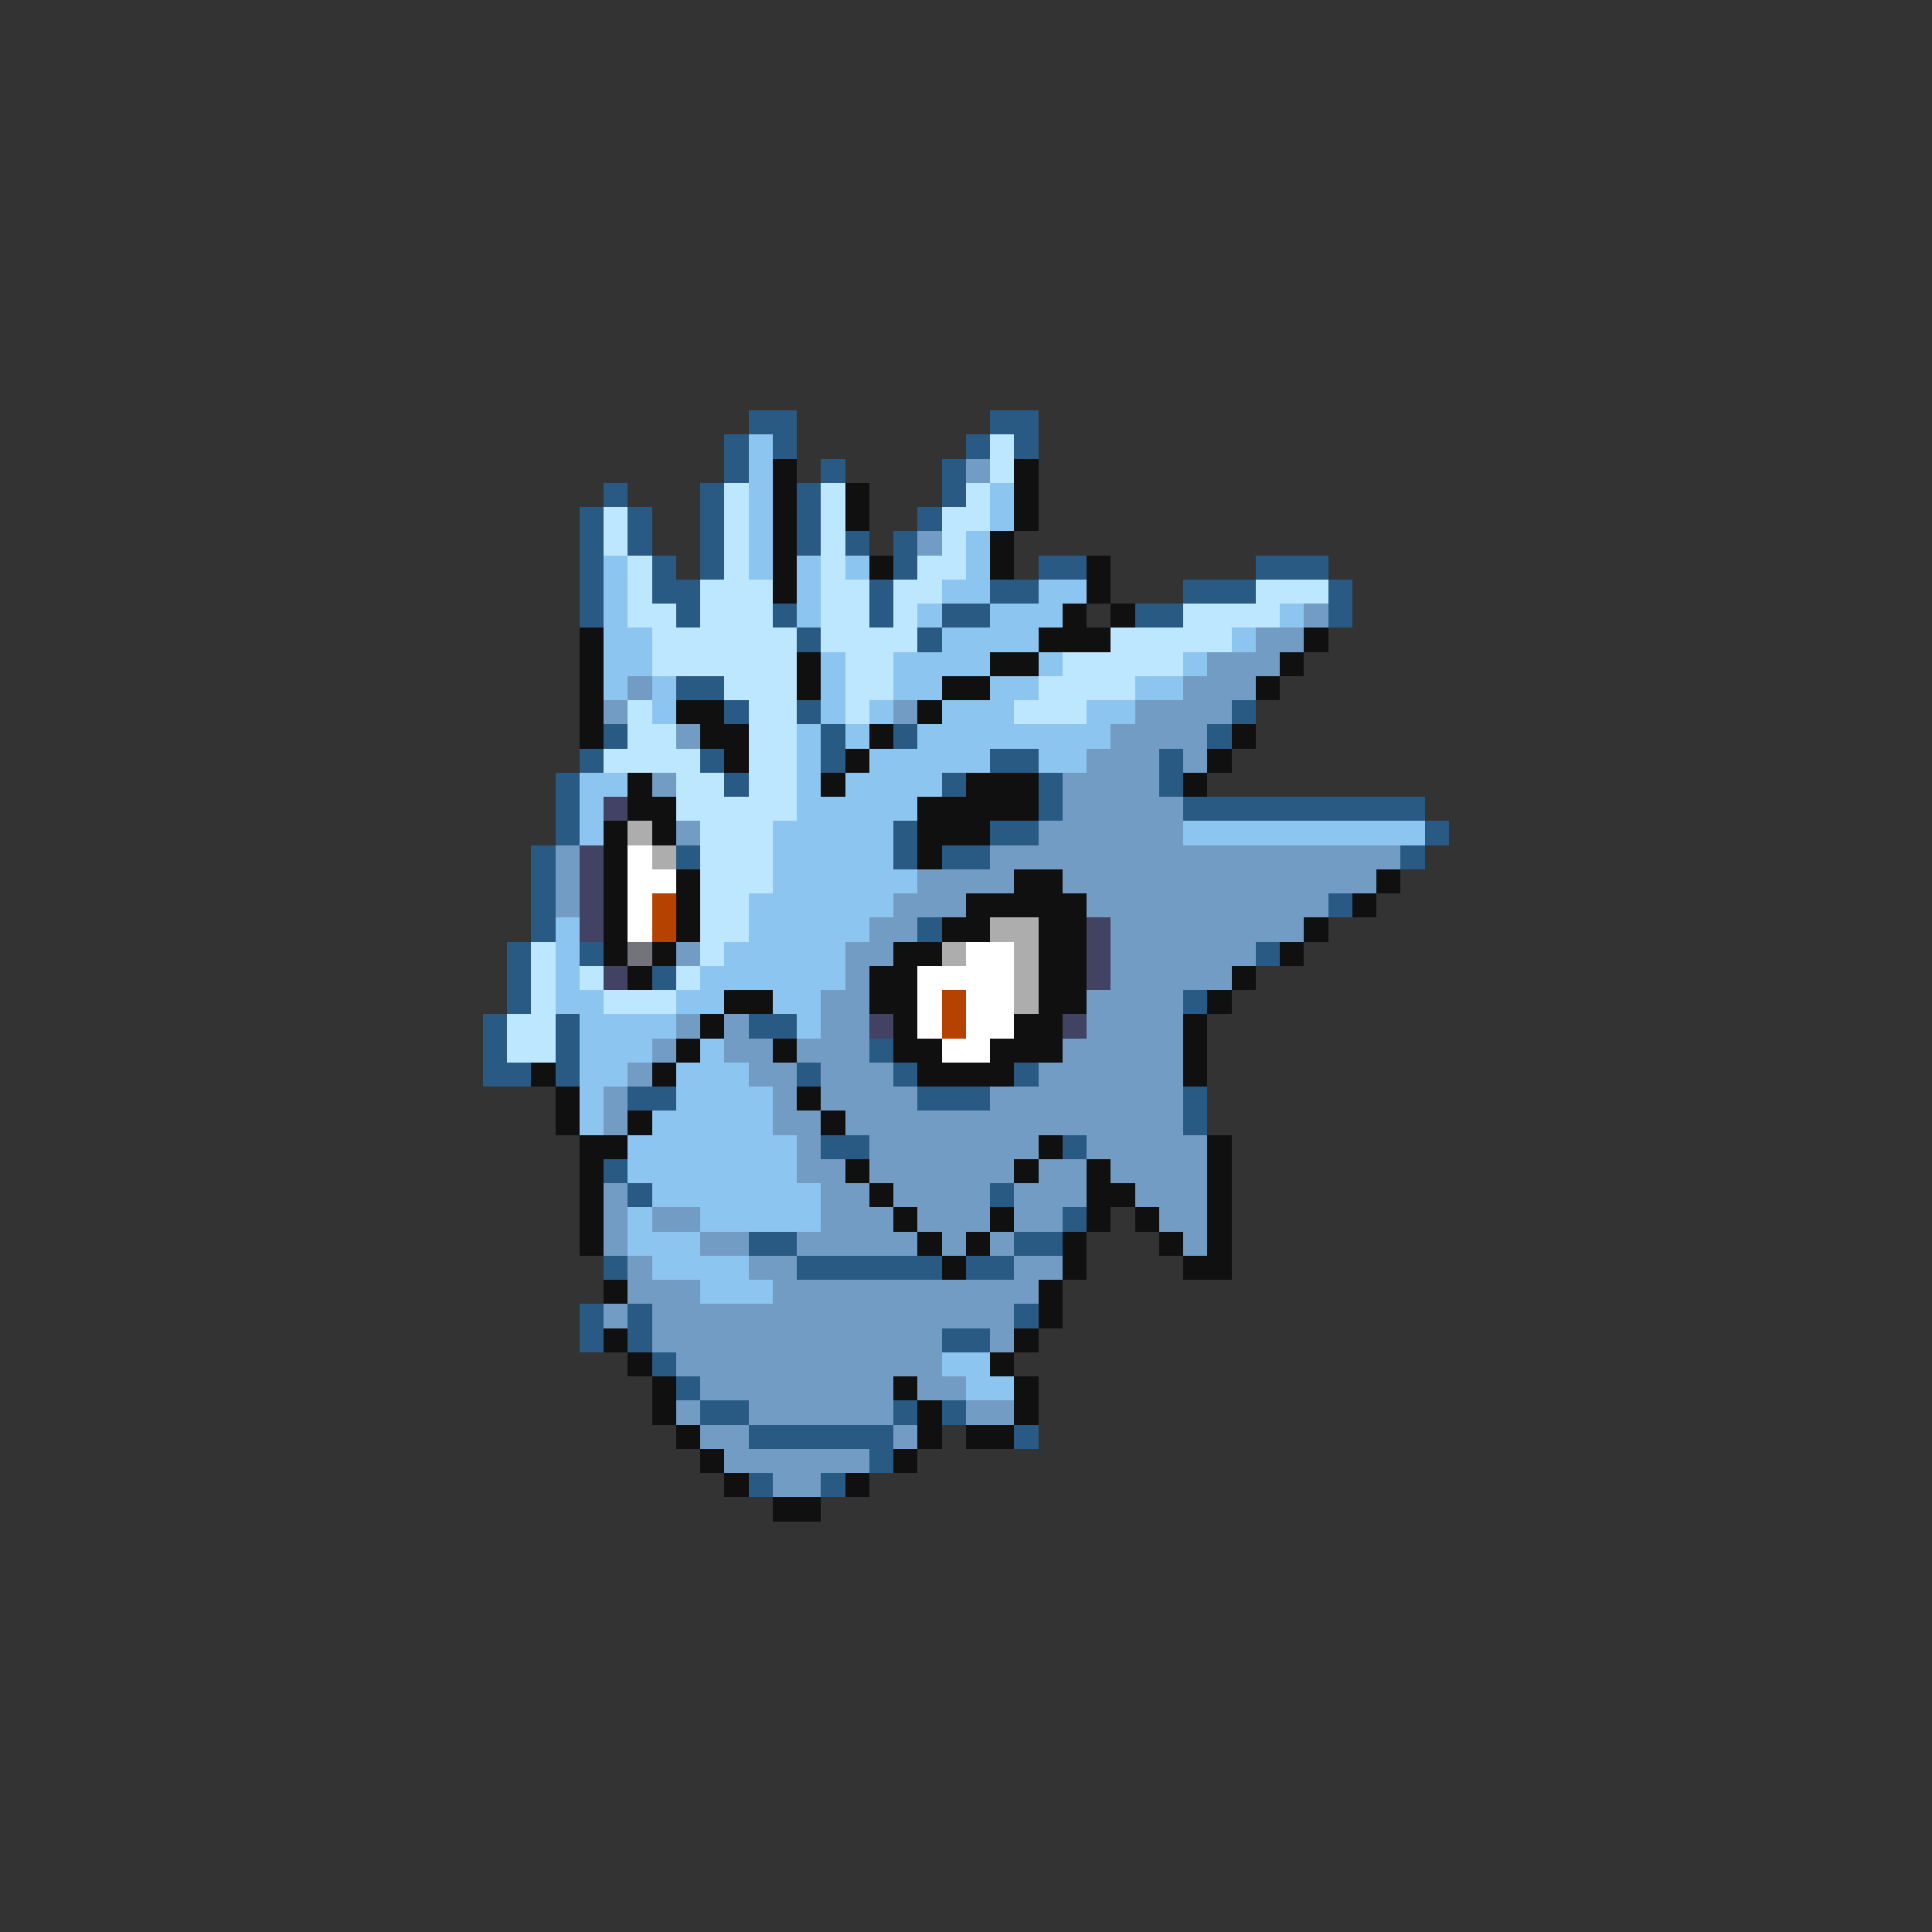 <svg xmlns="http://www.w3.org/2000/svg" viewBox="0 -0.5 80 80" shape-rendering="crispEdges">
<rect x="0" y="-0.5" width="80" height="80" fill="#333333" stroke="none"/>
<path stroke="#295a84" d="M31 17h2M41 17h2M30 18h1M32 18h1M40 18h1M42 18h1M30 19h1M34 19h1M39 19h1M25 20h1M29 20h1M33 20h1M39 20h1M24 21h1M26 21h1M29 21h1M33 21h1M38 21h1M24 22h1M26 22h1M29 22h1M33 22h1M35 22h1M37 22h1M24 23h1M27 23h1M29 23h1M37 23h1M43 23h2M52 23h3M24 24h1M27 24h2M36 24h1M41 24h2M49 24h3M55 24h1M24 25h1M28 25h1M32 25h1M36 25h1M39 25h2M47 25h2M55 25h1M33 26h1M38 26h1M28 28h2M30 29h1M33 29h1M51 29h1M25 30h1M34 30h1M37 30h1M50 30h1M24 31h1M29 31h1M34 31h1M41 31h2M48 31h1M23 32h1M30 32h1M39 32h1M43 32h1M48 32h1M23 33h1M43 33h1M49 33h10M23 34h1M37 34h1M41 34h2M59 34h1M22 35h1M28 35h1M37 35h1M39 35h2M58 35h1M22 36h1M22 37h1M55 37h1M22 38h1M38 38h1M21 39h1M24 39h1M52 39h1M21 40h1M27 40h1M21 41h1M49 41h1M20 42h1M23 42h1M31 42h2M20 43h1M23 43h1M36 43h1M20 44h2M23 44h1M33 44h1M37 44h1M42 44h1M26 45h2M38 45h3M49 45h1M49 46h1M34 47h2M44 47h1M25 48h1M26 49h1M41 49h1M44 50h1M31 51h2M42 51h2M25 52h1M33 52h6M40 52h2M24 54h1M26 54h1M42 54h1M24 55h1M26 55h1M39 55h2M27 56h1M28 57h1M29 58h2M37 58h1M39 58h1M31 59h6M42 59h1M36 60h1M31 61h1M34 61h1" />
<path stroke="#8cc5ef" d="M31 18h1M31 19h1M31 20h1M41 20h1M31 21h1M41 21h1M31 22h1M40 22h1M25 23h1M31 23h1M33 23h1M35 23h1M40 23h1M25 24h1M33 24h1M39 24h2M43 24h2M25 25h1M33 25h1M38 25h1M41 25h3M53 25h1M25 26h2M39 26h4M51 26h1M25 27h2M34 27h1M37 27h4M43 27h1M49 27h1M25 28h1M27 28h1M34 28h1M37 28h2M41 28h2M47 28h2M27 29h1M34 29h1M36 29h1M39 29h3M45 29h2M33 30h1M35 30h1M38 30h8M33 31h1M36 31h5M43 31h2M24 32h2M33 32h1M35 32h4M24 33h1M33 33h5M24 34h1M32 34h5M49 34h10M32 35h5M32 36h6M31 37h6M23 38h1M31 38h5M23 39h1M30 39h5M23 40h1M29 40h6M23 41h2M28 41h2M32 41h2M24 42h4M33 42h1M24 43h3M29 43h1M24 44h2M28 44h3M24 45h1M28 45h4M24 46h1M27 46h5M26 47h7M26 48h7M27 49h7M26 50h1M29 50h5M26 51h3M27 52h4M29 53h3M39 56h2M40 57h2" />
<path stroke="#bde6ff" d="M41 18h1M41 19h1M30 20h1M34 20h1M40 20h1M25 21h1M30 21h1M34 21h1M39 21h2M25 22h1M30 22h1M34 22h1M39 22h1M26 23h1M30 23h1M34 23h1M38 23h2M26 24h1M29 24h3M34 24h2M37 24h2M52 24h3M26 25h2M29 25h3M34 25h2M37 25h1M49 25h4M27 26h6M34 26h4M46 26h5M27 27h6M35 27h2M44 27h5M30 28h3M35 28h2M43 28h4M26 29h1M31 29h2M35 29h1M42 29h3M26 30h2M31 30h2M25 31h4M31 31h2M28 32h2M31 32h2M28 33h5M29 34h3M29 35h3M29 36h3M29 37h2M29 38h2M22 39h1M29 39h1M22 40h1M24 40h1M28 40h1M22 41h1M25 41h3M21 42h2M21 43h2" />
<path stroke="#101010" d="M32 19h1M42 19h1M32 20h1M35 20h1M42 20h1M32 21h1M35 21h1M42 21h1M32 22h1M41 22h1M32 23h1M36 23h1M41 23h1M45 23h1M32 24h1M45 24h1M44 25h1M46 25h1M24 26h1M43 26h3M54 26h1M24 27h1M33 27h1M41 27h2M53 27h1M24 28h1M33 28h1M39 28h2M52 28h1M24 29h1M28 29h2M38 29h1M24 30h1M29 30h2M36 30h1M51 30h1M30 31h1M35 31h1M50 31h1M26 32h1M34 32h1M40 32h3M49 32h1M26 33h2M38 33h5M25 34h1M27 34h1M38 34h3M25 35h1M38 35h1M25 36h1M28 36h1M42 36h2M57 36h1M25 37h1M28 37h1M40 37h5M56 37h1M25 38h1M28 38h1M39 38h2M43 38h2M54 38h1M25 39h1M27 39h1M37 39h2M43 39h2M53 39h1M26 40h1M36 40h2M43 40h2M51 40h1M30 41h2M36 41h2M43 41h2M50 41h1M29 42h1M37 42h1M42 42h2M49 42h1M28 43h1M32 43h1M37 43h2M41 43h3M49 43h1M22 44h1M27 44h1M38 44h4M49 44h1M23 45h1M33 45h1M23 46h1M26 46h1M34 46h1M24 47h2M43 47h1M50 47h1M24 48h1M35 48h1M42 48h1M45 48h1M50 48h1M24 49h1M36 49h1M45 49h2M50 49h1M24 50h1M37 50h1M41 50h1M45 50h1M47 50h1M50 50h1M24 51h1M38 51h1M40 51h1M44 51h1M48 51h1M50 51h1M39 52h1M44 52h1M49 52h2M25 53h1M43 53h1M43 54h1M25 55h1M42 55h1M26 56h1M41 56h1M27 57h1M37 57h1M42 57h1M27 58h1M38 58h1M42 58h1M28 59h1M38 59h1M40 59h2M29 60h1M37 60h1M30 61h1M35 61h1M32 62h2" />
<path stroke="#739cc5" d="M40 19h1M38 22h1M54 25h1M52 26h2M50 27h3M26 28h1M49 28h3M25 29h1M37 29h1M47 29h4M28 30h1M46 30h4M45 31h3M49 31h1M27 32h1M44 32h4M44 33h5M28 34h1M43 34h6M23 35h1M41 35h17M23 36h1M38 36h4M44 36h13M23 37h1M37 37h3M45 37h10M36 38h2M46 38h8M28 39h1M35 39h2M46 39h6M35 40h1M46 40h5M34 41h2M45 41h4M28 42h1M30 42h1M34 42h2M45 42h4M27 43h1M30 43h2M33 43h3M44 43h5M26 44h1M31 44h2M34 44h3M43 44h6M25 45h1M32 45h1M34 45h4M41 45h8M25 46h1M32 46h2M35 46h14M33 47h1M36 47h7M45 47h5M33 48h2M36 48h6M43 48h2M46 48h4M25 49h1M34 49h2M37 49h4M42 49h3M47 49h3M25 50h1M27 50h2M34 50h3M38 50h3M42 50h2M48 50h2M25 51h1M29 51h2M33 51h5M39 51h1M41 51h1M49 51h1M26 52h1M31 52h2M42 52h2M26 53h3M32 53h11M25 54h1M27 54h15M27 55h12M41 55h1M28 56h11M29 57h8M38 57h2M28 58h1M31 58h6M40 58h2M29 59h2M37 59h1M30 60h6M32 61h2" />
<path stroke="#424263" d="M25 33h1M24 35h1M24 36h1M24 37h1M24 38h1M45 38h1M45 39h1M25 40h1M45 40h1M36 42h1M44 42h1" />
<path stroke="#adadad" d="M26 34h1M27 35h1M41 38h2M39 39h1M42 39h1M42 40h1M42 41h1" />
<path stroke="#ffffff" d="M26 35h1M26 36h2M26 37h1M26 38h1M40 39h2M38 40h4M38 41h1M40 41h2M38 42h1M40 42h2M39 43h2" />
<path stroke="#b54200" d="M27 37h1M27 38h1M39 41h1M39 42h1" />
<path stroke="#73737b" d="M26 39h1" />
</svg>